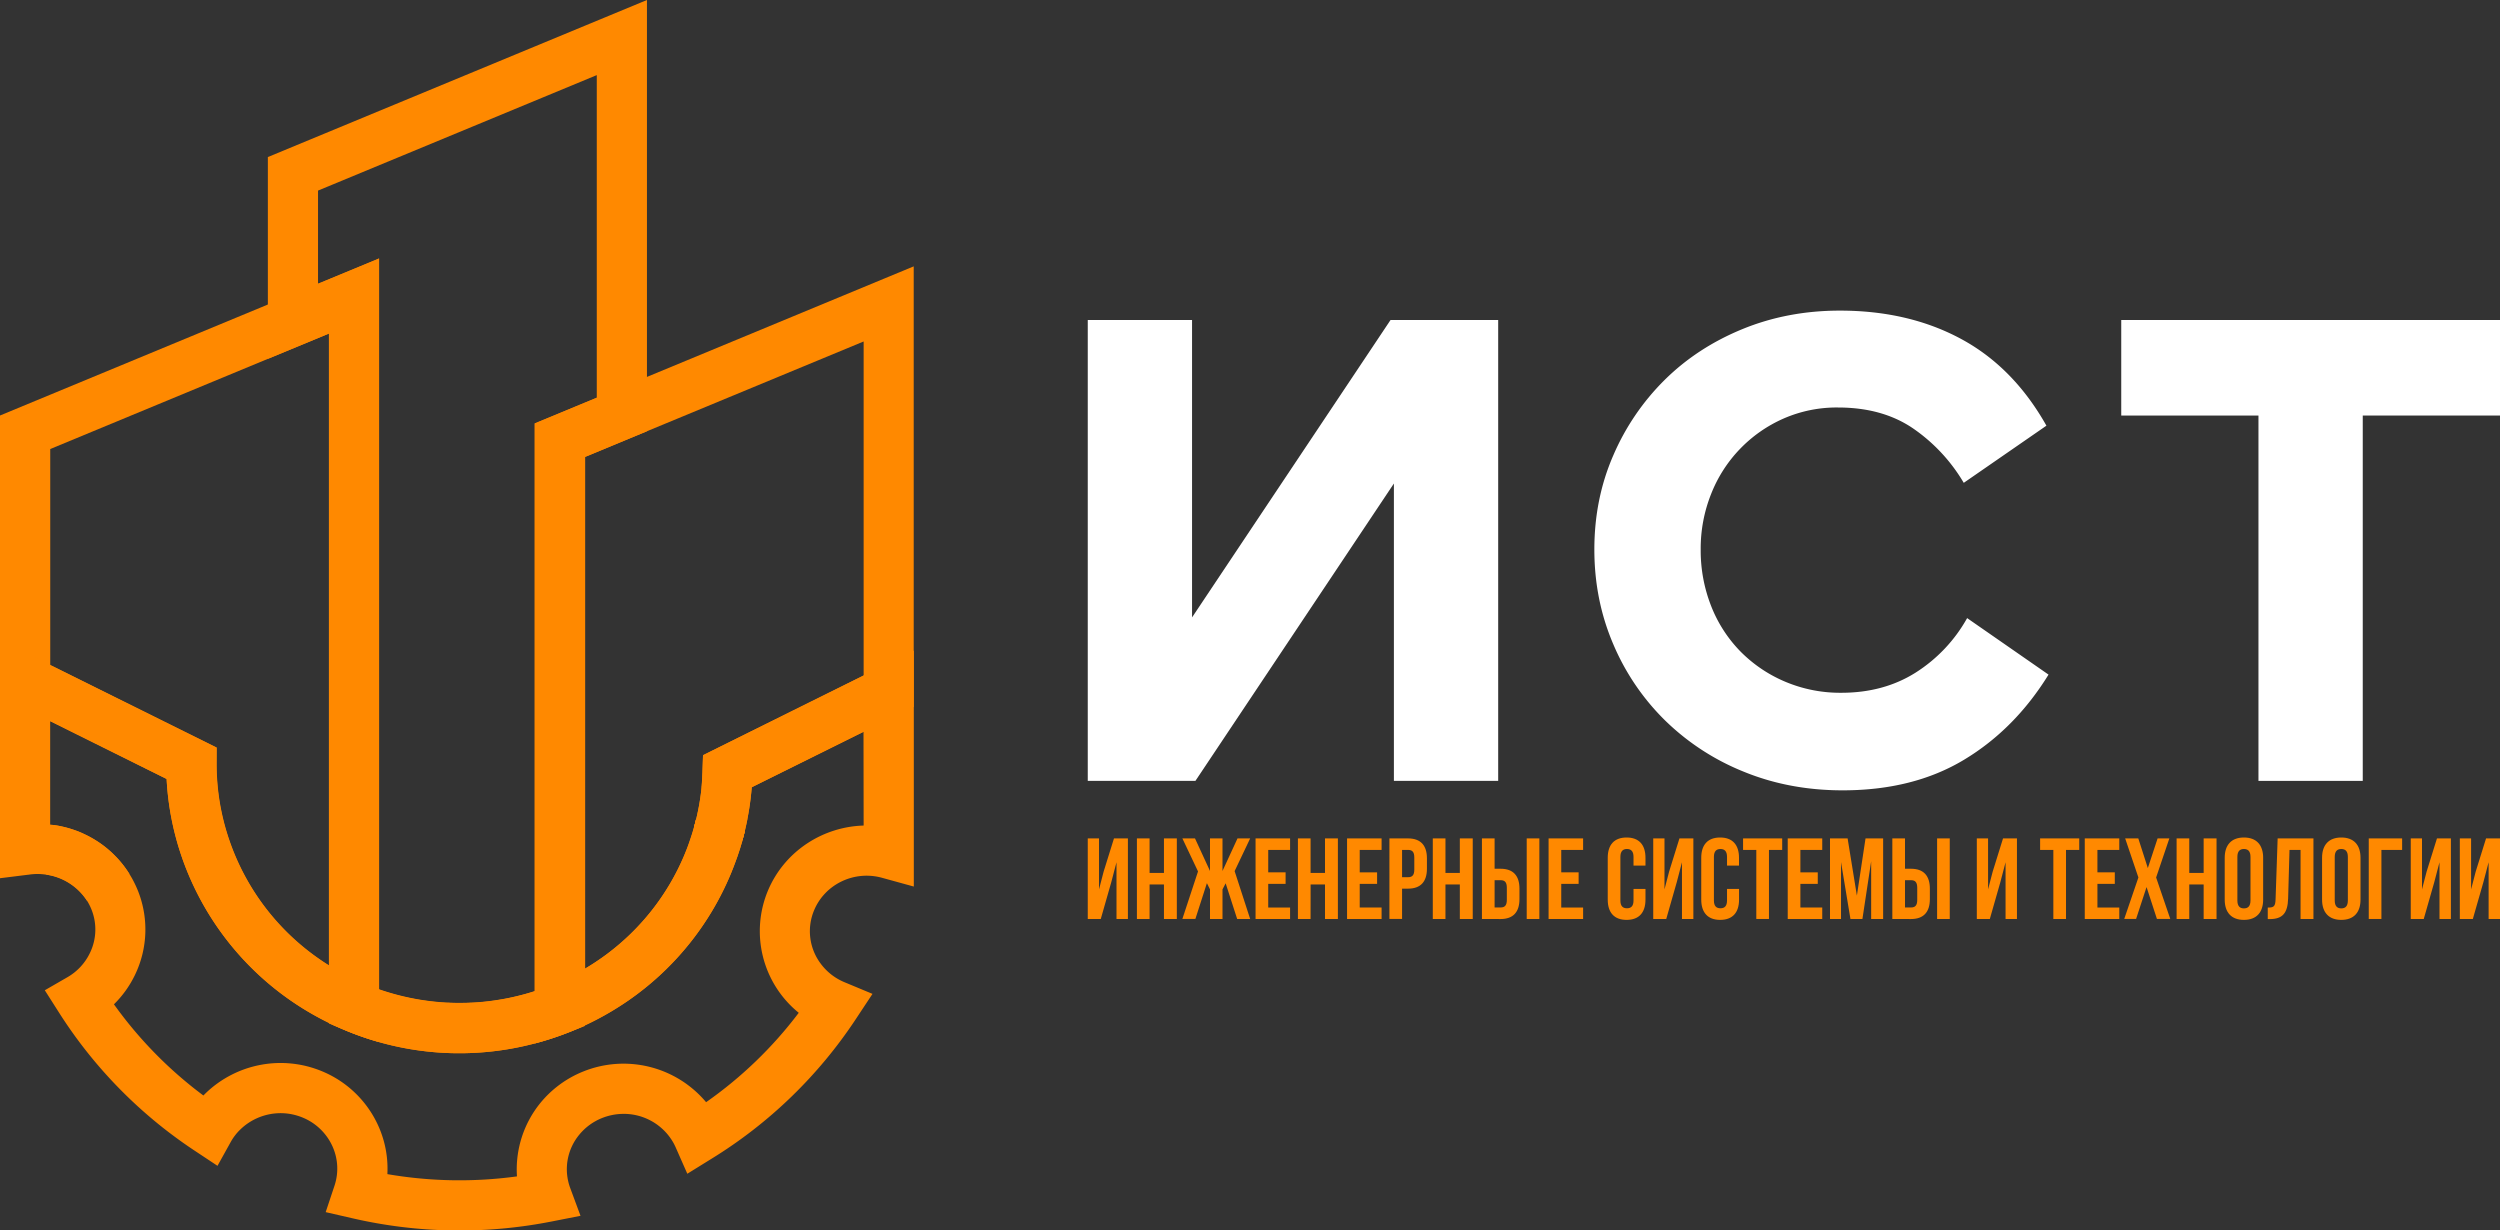 <svg id="Слой_1" data-name="Слой 1" xmlns="http://www.w3.org/2000/svg" viewBox="0 0 2000 984.39"><rect x="0" y="0" width="2000" height="984.39" fill="#333333" stroke="none"/><defs><style>.cls-1{fill:#fff;}.cls-2{fill:#ff8900;}</style></defs><title>4</title><path class="cls-1" d="M1115.12,624.71V386.81L956.33,624.71H870.21V256h83.43V493.92L1112.43,256h86.12v368.7Z"/><path class="cls-1" d="M1470.36,326a105.82,105.82,0,0,0-43.6,8.88,109.64,109.64,0,0,0-57.86,60.29,117.64,117.64,0,0,0-8.34,44.4,121.18,121.18,0,0,0,8.34,45.22,108.22,108.22,0,0,0,23.41,36.33,110.64,110.64,0,0,0,35.8,24.22,112.85,112.85,0,0,0,44.94,8.88q33.92,0,59.48-16.15a121.84,121.84,0,0,0,41.18-43.59l65.12,45.21q-26.91,43.61-67.55,68.09t-97.15,24.49q-42.53,0-78.86-14.8a192.79,192.79,0,0,1-63-40.91,188.57,188.57,0,0,1-41.72-61.36q-15.07-35.25-15.07-75.63t15.07-75.08a191.47,191.47,0,0,1,41.18-60.56q26.1-25.83,62.17-40.63t78-14.81q54.9,0,96.88,22.61t68.36,69.44L1571,386.27a137.52,137.52,0,0,0-40.63-43.6Q1505.87,326,1470.36,326Z"/><path class="cls-1" d="M1806.77,624.71V332.44H1697V256h303v76.43H1890.2V624.71Z"/><path class="cls-2" d="M880.62,735.18H870.21V670.73h9v40.79l3.68-14.18,8.29-26.61h11.14v64.45h-9.12V689.79l-4.14,15.84Z"/><path class="cls-2" d="M919.66,735.18H909.53V670.73h10.13v27.62h11.5V670.73h10.31v64.45H931.16V707.56h-11.5Z"/><path class="cls-2" d="M978,696.79l12-26.06h10.13l-12.43,26.15,12.43,38.3h-10.4l-9.21-28.54L978,711.52v23.66H968V711.52l-2.48-5-9.21,28.63H945.9l12.52-38L945.9,670.73H956l12,26.06V670.73h10Z"/><path class="cls-2" d="M1014.58,697.89h13.9v9.21h-13.9V726h17.49v9.21h-27.62V670.73h27.62v9.21h-17.49Z"/><path class="cls-2" d="M1048.46,735.18h-10.13V670.73h10.13v27.62H1060V670.73h10.31v64.45H1060V707.56h-11.51Z"/><path class="cls-2" d="M1087.77,697.89h13.91v9.21h-13.91V726h17.5v9.21h-27.62V670.73h27.62v9.21h-17.5Z"/><path class="cls-2" d="M1141.54,686.66V695c0,10.31-5,15.92-15.1,15.92h-4.78v24.22h-10.13V670.73h14.91C1136.57,670.73,1141.54,676.35,1141.54,686.66Zm-19.88-6.72v21.82h4.78c3.23,0,5-1.48,5-6.08V686c0-4.6-1.74-6.07-5-6.07Z"/><path class="cls-2" d="M1156.37,735.18h-10.13V670.73h10.13v27.62h11.5V670.73h10.32v64.45h-10.32V707.56h-11.5Z"/><path class="cls-2" d="M1185.55,735.18V670.73h10.13V695h4.79c10.13,0,15.1,5.61,15.1,15.92v8.38c0,10.31-5,15.93-15.1,15.93Zm14.92-9.21c3.22,0,5-1.47,5-6.07v-9.67c0-4.6-1.75-6.08-5-6.08h-4.79V726Zm20.9,9.21V670.73h10.12v64.45Z"/><path class="cls-2" d="M1249,697.89h13.9v9.21H1249V726h17.49v9.21h-27.62V670.73h27.62v9.21H1249Z"/><path class="cls-2" d="M1316.38,711.15v8.56c0,10.31-5.15,16.2-15.1,16.2s-15.09-5.89-15.09-16.2V686.2c0-10.31,5.15-16.2,15.09-16.2s15.1,5.89,15.1,16.2v6.26h-9.57v-6.91c0-4.6-2-6.35-5.25-6.35s-5.25,1.75-5.25,6.35v34.81c0,4.6,2,6.26,5.25,6.26s5.25-1.66,5.25-6.26v-9.21Z"/><path class="cls-2" d="M1333,735.18h-10.41V670.73h9v40.79l3.68-14.18,8.28-26.61h11.14v64.45h-9.11V689.79l-4.14,15.84Z"/><path class="cls-2" d="M1391.24,711.15v8.56c0,10.31-5.16,16.2-15.1,16.2S1361,730,1361,719.71V686.2c0-10.31,5.15-16.2,15.1-16.2s15.1,5.89,15.1,16.2v6.26h-9.58v-6.91c0-4.6-2-6.35-5.25-6.35s-5.24,1.75-5.24,6.35v34.81c0,4.6,2,6.26,5.24,6.26s5.25-1.66,5.25-6.26v-9.21Z"/><path class="cls-2" d="M1394.46,670.73h31.3v9.21h-10.59v55.24h-10.12V679.94h-10.59Z"/><path class="cls-2" d="M1440.31,697.89h13.9v9.21h-13.9V726h17.49v9.21h-27.62V670.73h27.62v9.21h-17.49Z"/><path class="cls-2" d="M1485.51,716.49l6.91-45.76h14.09v64.45h-9.58V689l-7,46.22h-9.57l-7.55-45.57v45.57H1464V670.73h14.09Z"/><path class="cls-2" d="M1513.87,735.18V670.73H1524V695h4.79c10.12,0,15.1,5.61,15.1,15.92v8.38c0,10.31-5,15.93-15.1,15.93Zm14.92-9.21c3.22,0,5-1.47,5-6.07v-9.67c0-4.6-1.75-6.08-5-6.08H1524V726Zm20.9,9.21V670.73h10.12v64.45Z"/><path class="cls-2" d="M1591.86,735.18h-10.41V670.73h9v40.79l3.69-14.18,8.28-26.61h11.14v64.45h-9.11V689.79l-4.14,15.84Z"/><path class="cls-2" d="M1632.09,670.73h31.3v9.21h-10.58v55.24h-10.13V679.94h-10.59Z"/><path class="cls-2" d="M1677.94,697.89h13.9v9.21h-13.9V726h17.49v9.21h-27.62V670.73h27.62v9.21h-17.49Z"/><path class="cls-2" d="M1735.48,670.73,1724.9,702l11.32,33.15h-10.68l-8.29-25.5-8.37,25.5h-9.49L1710.72,702l-10.59-31.3h10.5l7.64,23.76,7.82-23.76Z"/><path class="cls-2" d="M1751.41,735.18h-10.13V670.73h10.13v27.62h11.51V670.73h10.31v64.45h-10.31V707.56h-11.51Z"/><path class="cls-2" d="M1779.77,686.2c0-10.31,5.43-16.2,15.37-16.2s15.38,5.89,15.38,16.2v33.51c0,10.31-5.43,16.2-15.38,16.2s-15.37-5.89-15.37-16.2Zm10.13,34.16c0,4.6,2,6.35,5.24,6.35s5.25-1.75,5.25-6.35V685.55c0-4.6-2-6.35-5.25-6.35s-5.24,1.75-5.24,6.35Z"/><path class="cls-2" d="M1814.2,726.06c4.61,0,6.08-.64,6.26-6.62l1.66-48.71h28.63v64.45h-10.31V679.94h-8.84l-1.1,38.94c-.37,11.79-4.6,16.39-14.73,16.39h-1.57Z"/><path class="cls-2" d="M1857.66,686.2c0-10.31,5.43-16.2,15.38-16.2s15.37,5.89,15.37,16.2v33.51c0,10.31-5.43,16.2-15.37,16.2s-15.38-5.89-15.38-16.2Zm10.13,34.16c0,4.6,2,6.35,5.25,6.35s5.24-1.75,5.24-6.35V685.55c0-4.6-2-6.35-5.24-6.35s-5.25,1.75-5.25,6.35Z"/><path class="cls-2" d="M1895,735.18V670.73h26.7v9.21h-16.57v55.24Z"/><path class="cls-2" d="M1939,735.18h-10.4V670.73h9v40.79l3.68-14.18,8.29-26.61h11.14v64.45h-9.12V689.79l-4.14,15.84Z"/><path class="cls-2" d="M1978.27,735.18h-10.4V670.73h9v40.79l3.68-14.18,8.29-26.61H2000v64.45h-9.11V689.79l-4.15,15.84Z"/><path class="cls-2" d="M595.93,664.44c0,.14-.07.29-.12.46s-.06.26-.1.4a2.88,2.88,0,0,1-.09.4c-.18.77-.39,1.59-.61,2.42-.07.31-.16.64-.25,1s-.23.85-.34,1.29c0,0,0,0,0,0-.15.58-.31,1.16-.46,1.71l-38.68-10.7c0-.09,0-.18.06-.26a3.92,3.92,0,0,0,.13-.49c.07-.23.13-.47.19-.69.21-.76.42-1.57.63-2.37,0-.13.06-.27.1-.4s.08-.34.12-.52l.09-.33a3.3,3.3,0,0,1,.13-.52c0-.19.09-.38.14-.58s0-.13,0-.19Z"/><path class="cls-2" d="M254.42,227l-40.14,16.63L0,332.41V557l40.14,19.92,93.15,46.25a227.63,227.63,0,0,0,12.07,62.17A231.79,231.79,0,0,0,250.94,811.92c2.26,1.27,4.54,2.5,6.84,3.71,1.77.92,3.56,1.82,5.35,2.69,4,2,8.14,3.85,12.28,5.59h0l2.07.86a236.91,236.91,0,0,0,25.76,8.88V206.78ZM263,772.39c-1.37-.84-2.74-1.72-4.09-2.61s-2.78-1.86-4.15-2.83-2.53-1.78-3.78-2.7l-.7-.51c-1.2-.89-2.4-1.81-3.59-2.73a190.54,190.54,0,0,1-63.35-88.71,187.2,187.2,0,0,1-10.2-61.65l.05-12.49-133-66V359.23l174.14-72.16,48.85-20.23V772.5A1.1,1.1,0,0,1,263,772.39Z"/><path class="cls-2" d="M103.53,699.18l-34,21.36-.66-1A47.39,47.39,0,0,0,37.2,699.77l-.24,0h0L42.73,660h.14l2.22.35c1.49.23,3,.53,4.44.86,2.43.53,4.82,1.17,7.17,1.9,1.46.46,2.9,1,4.33,1.47s2.9,1.13,4.32,1.74c.72.32,1.43.64,2.13,1q2.1,1,4.15,2.07a84.57,84.57,0,0,1,9.85,6.15c.94.68,1.85,1.37,2.75,2.08s1.79,1.44,2.65,2.19c1.75,1.5,3.45,3.07,5.08,4.74.54.55,1.09,1.1,1.61,1.66A83.6,83.6,0,0,1,103.53,699.18Z"/><path class="cls-2" d="M517.56,301.53l-40.14,16.64-49.64,20.56V834.79a240.33,240.33,0,0,0,27.47-9q6.42-2.54,12.67-5.46a235.93,235.93,0,0,0,41.58-24.82,231.21,231.21,0,0,0,74.52-95c.48-1.1.94-2.2,1.37-3.32.08-.18.15-.37.22-.56.42-1,.81-2,1.19-3a0,0,0,0,1,0,0h0a0,0,0,0,1,0,0c0-.11.08-.21.12-.31l.39-1c.1-.28.21-.55.3-.83.26-.69.52-1.37.75-2,.05-.11.08-.23.12-.33.33-.88.64-1.78,1-2.69l.46-1.32q1-3,2-6l.31-1c.22-.74.45-1.47.65-2.2.32-1,.6-2,.9-3l.16-.6c.15-.55.31-1.13.46-1.71,0,0,0,0,0,0s0-.19.05-.27c.09-.34.2-.68.29-1s.18-.66.25-1c.22-.83.43-1.65.61-2.42a2.88,2.88,0,0,0,.09-.4s0,0,0-.08l.09-.32c.05-.17.09-.32.12-.46l0-.14c.61-2.56,1.13-4.9,1.61-7.19l.18-.94c.07-.37.16-.73.22-1.1l0-.19c.14-.75.29-1.49.42-2.23a3.23,3.23,0,0,1,.06-.33l.16-.88c0-.1,0-.21.06-.31l.14-.8c.11-.72.23-1.43.35-2.16l.15-.83c.21-1.32.42-2.63.58-3.9.24-1.59.45-3.18.65-4.86.17-1.45.33-2.9.48-4.37q.15-1.47.27-2.94c.06-.57.12-1.13.15-1.7l89.43-44.39,40.14-19.92V213.08Zm44.86,302.62-.44,13c0,.8-.06,1.59-.11,2.41l-.09,2v.12c0,.83-.09,1.66-.15,2.51l0,.36c0,.33-.05.65-.08,1l0,.43c0,.45-.07.91-.12,1.35l0,.39c-.06.67-.12,1.34-.19,2l0,.4c-.11,1.25-.25,2.47-.38,3.63-.17,1.32-.34,2.64-.54,4-.1.77-.22,1.56-.35,2.36l-.14.88c-.13.76-.25,1.53-.38,2.3l-.39,2.15v0c-.09.53-.21,1.07-.31,1.62l-.42,2.06c-.36,1.76-.76,3.57-1.2,5.46l-.11.4c0,.06,0,.13,0,.19s-.11.39-.14.58a3.3,3.3,0,0,0-.13.52l-.09.33c0,.18-.09.34-.12.52s-.07.27-.1.4c-.21.8-.42,1.61-.63,2.37-.06.22-.12.46-.19.69a3.92,3.92,0,0,1-.13.49c0,.08,0,.17-.06.26s-.12.35-.17.53c-.22.79-.44,1.58-.68,2.35l-.07.28c-.17.55-.33,1.12-.51,1.68l-.21.72q-.75,2.31-1.53,4.67c-.07.17-.13.35-.18.5s-.09.27-.12.36c-.32,1-.68,2-1,2.88l0,0-.07.19c-.28.84-.6,1.67-.92,2.5l-.29.76c-.34.89-.69,1.77-1.05,2.66l-.08.17c-.38,1-.8,2-1.24,3.06a191.2,191.2,0,0,1-61.63,78.54c-.69.52-1.41,1.05-2.12,1.56-.43.32-.86.64-1.31.93-.58.44-1.17.85-1.77,1.25-3.74,2.63-7.6,5.12-11.52,7.45-.27.18-.55.34-.83.51V365.55L517.56,345l173.35-71.82V540.38Z"/><path class="cls-2" d="M595.93,664.44c0,.14-.07.29-.12.46s-.06.26-.1.4a2.88,2.88,0,0,1-.09.4c-.18.77-.39,1.59-.61,2.42-.07.31-.16.64-.25,1s-.23.85-.34,1.29c0,0,0,0,0,0-.15.58-.31,1.16-.46,1.71l-38.68-10.7c0-.09,0-.18.06-.26a3.92,3.92,0,0,0,.13-.49c.07-.23.13-.47.19-.69.21-.76.42-1.57.63-2.37,0-.13.06-.27.1-.4s.08-.34.12-.52l.09-.33a3.3,3.3,0,0,1,.13-.52c0-.19.09-.38.14-.58s0-.13,0-.19Z"/><path class="cls-2" d="M555.26,661.42c-.06.18-.12.35-.17.53-.22.79-.44,1.58-.68,2.35l-.07.28c-.17.55-.33,1.12-.51,1.68l-.21.72q-.75,2.31-1.53,4.67c-.07.17-.13.35-.18.5s-.09.27-.12.36c-.32,1-.68,2-1,2.88l0,0-.07.19c-.28.84-.6,1.67-.92,2.5l-.29.76c-.34.89-.69,1.77-1.05,2.66l-.08.17c-.38,1-.8,2-1.24,3.06a191.2,191.2,0,0,1-61.63,78.54c-.69.52-1.41,1.05-2.12,1.56-.43.32-.86.64-1.31.93-.58.44-1.17.85-1.77,1.25-3.74,2.63-7.6,5.12-11.52,7.45-.27.18-.55.34-.83.51v45.29a235.93,235.93,0,0,0,41.58-24.82,231.21,231.21,0,0,0,74.52-95c.48-1.1.94-2.2,1.37-3.32.08-.18.15-.37.22-.56.42-1,.81-2,1.19-3a0,0,0,0,1,0,0h0a0,0,0,0,1,0,0c0-.11.08-.21.12-.31l.37-1,.32-.83c.26-.69.52-1.37.75-2,.05-.11.08-.23.12-.33.33-.88.64-1.78,1-2.69l.46-1.32q1-3,2-6l.31-1c.22-.74.45-1.47.65-2.2.32-1,.6-2,.9-3l.16-.6ZM422.78,794.5a2.67,2.67,0,0,1-.53.16c-1.31.39-2.62.76-3.94,1.1l-.31.08q-5,1.36-10.08,2.41c-1.13.24-2.26.47-3.39.68l-.24.05c-1.47.28-3,.55-4.45.78s-3.06.51-4.59.72-3.06.43-4.59.61-3,.34-4.57.49c-1.3.12-2.61.24-3.92.32-.49.05-1,.08-1.5.11q-1.83.13-3.66.21h-.42c-1.47.09-2.94.14-4.41.16s-3.08.06-4.61.06c-1.81,0-3.63,0-5.44-.08-1.34,0-2.66-.08-4-.15a2.17,2.17,0,0,1-.36,0c-1.08,0-2.17-.1-3.25-.19-.89,0-1.77-.12-2.66-.19-.49,0-1-.08-1.46-.14-.85-.06-1.68-.13-2.53-.22l-2.05-.22c-.88-.09-1.75-.2-2.62-.32-2.79-.34-5.59-.76-8.37-1.22l-2.14-.38c-.77-.14-1.54-.28-2.32-.45-.53-.09-1.07-.19-1.6-.31-.95-.18-1.92-.39-2.89-.61-.59-.12-1.18-.25-1.78-.4-1-.21-2-.43-2.91-.69a11.46,11.46,0,0,1-1.19-.28c-1.12-.27-2.22-.56-3.32-.86-3.18-.85-6.33-1.78-9.48-2.8-1.12-.35-2.23-.72-3.35-1.11l-.58-.19v42a235.57,235.57,0,0,0,124.51,1.13V793c-.22.08-.46.15-.69.21C425.67,793.65,424.23,794.1,422.78,794.5ZM690.91,540.38,562.42,604.15l-.44,13c0,.8-.06,1.59-.11,2.41l-.09,2v.12c0,.83-.09,1.66-.15,2.51l0,.36c0,.33-.05.65-.08,1l0,.43c0,.45-.07.91-.12,1.35l0,.39c-.06.67-.12,1.34-.19,2l0,.4c-.11,1.25-.25,2.47-.38,3.63-.17,1.32-.34,2.64-.54,4-.1.77-.22,1.56-.35,2.36l-.14.88c-.13.76-.25,1.53-.38,2.3l-.39,2.15v0c-.09.53-.21,1.07-.31,1.62l-.42,2.06c-.36,1.76-.76,3.57-1.2,5.46l-.11.4c0,.06,0,.13,0,.19s-.11.39-.14.58a3.3,3.3,0,0,0-.13.52c-.06.29-.13.57-.21.85,0,.13-.07.27-.1.4-.21.8-.42,1.61-.63,2.37-.06.22-.12.46-.19.69a3.92,3.92,0,0,1-.13.49c-.08.27-.15.53-.23.79-.22.79-.44,1.58-.68,2.35l-.07.28c-.17.55-.33,1.12-.51,1.68l-.21.72q-.75,2.31-1.53,4.67c-.07.17-.13.35-.18.5s-.09.27-.12.36c-.32,1-.68,2-1,2.88l0,0-.07.19c-.28.84-.6,1.67-.92,2.5l-.29.76c-.34.89-.69,1.77-1.05,2.66l-.08.17c-.38,1-.8,2-1.24,3.06a191.2,191.2,0,0,1-61.63,78.54c-.69.52-1.41,1.05-2.12,1.56-.43.32-.86.64-1.31.93-.58.44-1.17.85-1.77,1.25-3.74,2.63-7.6,5.12-11.52,7.45-.28.18-.55.34-.83.49v0a198,198,0,0,1-27.48,13.44c-4.19,1.66-8.41,3.18-12.66,4.53l-.69.22c-1.44.46-2.86.89-4.31,1.31a2.67,2.67,0,0,1-.53.16c-1.31.39-2.62.76-3.94,1.1l-.31.08q-5,1.33-10.08,2.41c-1.13.24-2.26.47-3.39.68l-.24.05c-1.47.28-3,.55-4.45.78s-3,.49-4.59.72-3.06.41-4.59.61-3,.34-4.57.49c-1.3.12-2.61.24-3.92.32-.49.05-1,.08-1.5.11q-1.83.13-3.66.21h-.42c-1.47.09-2.94.14-4.41.16s-3.08.06-4.61.06c-1.81,0-3.63,0-5.44-.08-1.34,0-2.66-.08-4-.15a2.17,2.17,0,0,1-.36,0c-1.08,0-2.17-.1-3.25-.19-.89,0-1.77-.12-2.66-.19-.49,0-1-.08-1.46-.14-.85-.06-1.68-.13-2.53-.22l-2.05-.22c-.88-.09-1.75-.2-2.62-.32-2.79-.34-5.59-.76-8.37-1.22l-2.14-.38c-.77-.14-1.54-.28-2.32-.45-.53-.09-1.07-.19-1.6-.31-.95-.18-1.92-.39-2.89-.61-.59-.12-1.18-.25-1.78-.4-1-.21-2-.43-2.91-.69a11.46,11.46,0,0,1-1.19-.28c-1.12-.27-2.22-.56-3.32-.86-3.18-.85-6.33-1.78-9.48-2.8-1.12-.35-2.23-.72-3.35-1.11l-.58-.19q-5.26-1.82-10.46-3.94l-1.82-.76a197.8,197.8,0,0,1-27.86-14.42,1.1,1.1,0,0,1-.14-.11c-1.37-.84-2.74-1.72-4.09-2.61s-2.78-1.86-4.15-2.83-2.53-1.77-3.78-2.7l-.7-.51c-1.2-.89-2.4-1.81-3.59-2.73a190.54,190.54,0,0,1-63.35-88.71,187.2,187.2,0,0,1-10.2-61.65l.05-12.49-133-66L0,512.19V702.58l22.55-2.81h.11l.92-.12a45.14,45.14,0,0,1,13.33.09H37l.24,0a45.18,45.18,0,0,1,31.68,19.75c.2.28.38.56.56.84l.1.18c.23.36.42.7.64,1.06s.42.7.63,1.11a43.25,43.25,0,0,1,2,4.12,42.86,42.86,0,0,1-1,35.75A44.37,44.37,0,0,1,54,781.73L35.84,792.21l11.24,17.66A371.4,371.4,0,0,0,155.9,920.66l18.1,12,10.54-19a42.92,42.92,0,0,1,7.93-10.27,46.39,46.39,0,0,1,38.91-12.34A47.45,47.45,0,0,1,242,894a44.86,44.86,0,0,1,23.2,21.45,43.23,43.23,0,0,1,2.35,33.26l-7,21,21.57,4.95a380.21,380.21,0,0,0,159.15,2.54l23.14-4.55-8.19-22.12a43.28,43.28,0,0,1,7.18-42.75,45.32,45.32,0,0,1,18.07-13.28,46.73,46.73,0,0,1,16.42-3.39,45.61,45.61,0,0,1,40,21.72,43.37,43.37,0,0,1,2.62,5L549.85,939l19.63-12.16a371.48,371.48,0,0,0,115.1-111.45L698,795.1l-22.43-9.34a45.08,45.08,0,0,1-18.87-14.66A43.22,43.22,0,0,1,651.38,728c8.8-20.79,32.13-31.87,54.26-25.76l25.41,7V520.46Zm0,120.06c-32.79.95-63.27,20.62-76.48,51.88A84.07,84.07,0,0,0,639,810.24a330,330,0,0,1-74.12,71.51,86.2,86.2,0,0,0-98.49-24.47,85.35,85.35,0,0,0-34.13,25.14,84.25,84.25,0,0,0-18.69,58.69A339,339,0,0,1,309.9,939.3a83.44,83.44,0,0,0-8.72-41.73,85,85,0,0,0-43.95-40.72,86.38,86.38,0,0,0-92.59,17.62c-.65.64-1.3,1.28-1.93,1.93a330.75,330.75,0,0,1-71.55-72.95,84.2,84.2,0,0,0,16.74-23.34,83.54,83.54,0,0,0,1.92-68.8c-1.12-2.63-2.37-5.23-3.69-7.69-.4-.74-.83-1.48-1.26-2.24l-.14-.22c-.37-.61-.73-1.22-1.1-1.82l-.1-.16a83.6,83.6,0,0,0-10-13c-.52-.56-1.07-1.11-1.61-1.66-1.63-1.67-3.33-3.24-5.08-4.74-.86-.75-1.76-1.47-2.65-2.19s-1.81-1.4-2.75-2.08a84.57,84.57,0,0,0-9.85-6.15c-1.37-.73-2.75-1.43-4.15-2.07-.7-.33-1.41-.65-2.13-1-1.42-.61-2.87-1.19-4.32-1.74s-2.87-1-4.33-1.47c-2.35-.73-4.74-1.37-7.17-1.9-1.47-.33-3-.63-4.44-.86L42.87,660h-.14l-2.59-.36V576.92l93.15,46.25a227.63,227.63,0,0,0,12.07,62.17A231.79,231.79,0,0,0,250.94,811.92c2.26,1.27,4.54,2.5,6.84,3.71,1.77.92,3.56,1.82,5.35,2.69,4,2,8.14,3.85,12.28,5.59h0l2.07.86a236.1,236.1,0,0,0,150.27,10,240.33,240.33,0,0,0,27.47-9q6.42-2.54,12.67-5.46a235.93,235.93,0,0,0,41.58-24.82,231.21,231.21,0,0,0,74.52-95c.48-1.1.94-2.2,1.37-3.32.08-.18.15-.37.22-.56.42-1,.81-2,1.19-3a0,0,0,0,1,0,0h0a0,0,0,0,1,0,0c0-.11.08-.21.12-.31l.37-1,.32-.83c.26-.69.52-1.37.75-2,.05-.11.08-.23.12-.33.33-.88.64-1.78,1-2.69l.46-1.32q1-3,2-6l.31-1c.22-.74.45-1.47.65-2.2.32-1,.6-2,.9-3l.16-.6c.15-.55.31-1.13.46-1.71,0,0,0,0,0,0s0-.19.05-.27c.09-.34.2-.68.29-1s.18-.66.25-1c.22-.83.43-1.65.61-2.42a2.88,2.88,0,0,0,.09-.4s0,0,0-.08l.09-.32c.05-.17.09-.32.12-.46l0-.14c.61-2.56,1.13-4.9,1.61-7.19l.18-.94c.07-.37.16-.73.22-1.1l0-.19c.14-.75.29-1.49.42-2.23a3.23,3.23,0,0,1,.06-.33l.16-.88c0-.1,0-.21.06-.31l.14-.8c.11-.72.23-1.43.35-2.16l.15-.83c.21-1.32.42-2.63.58-3.9.24-1.59.45-3.18.65-4.86.17-1.45.33-2.9.48-4.37q.15-1.47.27-2.94c.06-.57.12-1.13.15-1.7l89.43-44.39ZM427.09,793.19c-1.42.46-2.86.91-4.31,1.31a2.67,2.67,0,0,1-.53.16c-1.31.39-2.62.76-3.94,1.1l-.31.08q-5,1.36-10.08,2.41c-1.13.24-2.26.47-3.39.68l-.24.05c-1.47.28-3,.55-4.45.78s-3.06.51-4.59.72-3.06.43-4.59.61-3,.34-4.57.49c-1.3.12-2.61.24-3.92.32-.49.05-1,.08-1.5.11q-1.83.13-3.66.21h-.42c-1.47.09-2.94.14-4.41.16s-3.08.06-4.61.06c-1.81,0-3.63,0-5.44-.08-1.34,0-2.66-.08-4-.15a2.17,2.17,0,0,1-.36,0c-1.08,0-2.17-.1-3.25-.19-.89,0-1.77-.12-2.66-.19-.49,0-1-.08-1.46-.14-.85-.06-1.68-.13-2.53-.22l-2.05-.22c-.88-.09-1.75-.2-2.62-.32-2.79-.34-5.59-.76-8.37-1.22l-2.14-.38c-.77-.14-1.54-.28-2.32-.45-.53-.09-1.07-.19-1.6-.31-.95-.18-1.92-.39-2.89-.61-.59-.12-1.18-.25-1.78-.4-1-.21-2-.43-2.91-.69a11.46,11.46,0,0,1-1.19-.28c-1.12-.27-2.22-.56-3.32-.86-3.18-.85-6.33-1.78-9.48-2.8-1.12-.35-2.23-.72-3.35-1.11l-.58-.19v42a235.57,235.57,0,0,0,124.51,1.13V793C427.56,793.06,427.32,793.13,427.09,793.19ZM555.26,661.42c-.06.18-.12.35-.17.53-.22.79-.44,1.58-.68,2.35l-.07.28c-.17.55-.33,1.12-.51,1.68l-.21.72q-.75,2.31-1.53,4.67c-.07.17-.13.35-.18.5s-.09.27-.12.36c-.32,1-.68,2-1,2.88l0,0-.07.19c-.28.84-.6,1.67-.92,2.5l-.29.76c-.34.89-.69,1.77-1.05,2.66l-.08.17c-.38,1-.8,2-1.24,3.06a191.2,191.2,0,0,1-61.63,78.54c-.69.52-1.41,1.05-2.12,1.56-.43.32-.86.64-1.31.93-.58.44-1.17.85-1.77,1.25-3.74,2.63-7.6,5.12-11.52,7.45-.27.18-.55.34-.83.51v45.29a235.93,235.93,0,0,0,41.58-24.82,231.21,231.21,0,0,0,74.52-95c.48-1.1.94-2.2,1.37-3.32.08-.18.15-.37.22-.56.42-1,.81-2,1.19-3a0,0,0,0,1,0,0h0a0,0,0,0,1,0,0c0-.11.08-.21.12-.31l.37-1,.32-.83c.26-.69.52-1.37.75-2,.05-.11.08-.23.12-.33.33-.88.64-1.78,1-2.69l.46-1.32q1-3,2-6l.31-1c.22-.74.45-1.47.65-2.2.32-1,.6-2,.9-3l.16-.6Z"/><path class="cls-2" d="M595.93,664.44c0,.14-.07.29-.12.46s-.06.26-.1.4a2.88,2.88,0,0,1-.09.4c-.18.77-.39,1.59-.61,2.42-.07.31-.16.64-.25,1s-.23.85-.34,1.29c0,0,0,0,0,0-.15.58-.31,1.16-.46,1.71l-38.68-10.7c0-.09,0-.18.06-.26a3.92,3.92,0,0,0,.13-.49c.07-.23.13-.47.19-.69.21-.76.42-1.57.63-2.37,0-.13.06-.27.1-.4s.08-.34.12-.52l.09-.33a3.3,3.3,0,0,1,.13-.52c0-.19.09-.38.14-.58s0-.13,0-.19Z"/><path class="cls-2" d="M214.28,125.65V287.07l48.85-20.23V818.76l12.28,5.15h0l2.07.86a236.1,236.1,0,0,0,150.27,10,240.33,240.33,0,0,0,27.47-9l12.67-5V365.55L517.56,345V0Zm213.5,213.08V793c-.22.08-.46.15-.69.21-1.42.46-2.86.91-4.31,1.31a2.67,2.67,0,0,1-.53.16c-1.31.39-2.62.76-3.94,1.1l-.31.08q-5,1.36-10.08,2.41c-1.13.24-2.26.47-3.39.68l-.24.05c-1.47.28-3,.55-4.45.78s-3.06.51-4.59.72-3.06.43-4.59.61-3,.34-4.57.49c-1.3.12-2.61.24-3.92.32-.49.05-1,.08-1.5.11q-1.83.13-3.66.21h-.42c-1.47.09-2.94.14-4.41.16s-3.08.06-4.61.06c-1.81,0-3.63,0-5.44-.08-1.34,0-2.66-.08-4-.15a2.17,2.17,0,0,1-.36,0c-1.08,0-2.17-.1-3.25-.19-.89,0-1.77-.12-2.66-.19-.49,0-1-.08-1.46-.14-.85-.06-1.68-.13-2.53-.22l-2.05-.22c-.88-.09-1.75-.2-2.62-.32-2.79-.34-5.59-.76-8.37-1.22l-2.14-.38c-.77-.14-1.54-.28-2.32-.45-.53-.09-1.07-.19-1.6-.31-.95-.18-1.92-.39-2.89-.61-.59-.12-1.18-.25-1.78-.4-1-.21-2-.43-2.91-.69a11.46,11.46,0,0,1-1.19-.28c-1.12-.27-2.22-.56-3.32-.86-3.18-.85-6.33-1.78-9.48-2.8-1.12-.35-2.23-.72-3.35-1.11l-.58-.19V206.78L254.42,227V152.47l223-92.38V318.17Z"/></svg>